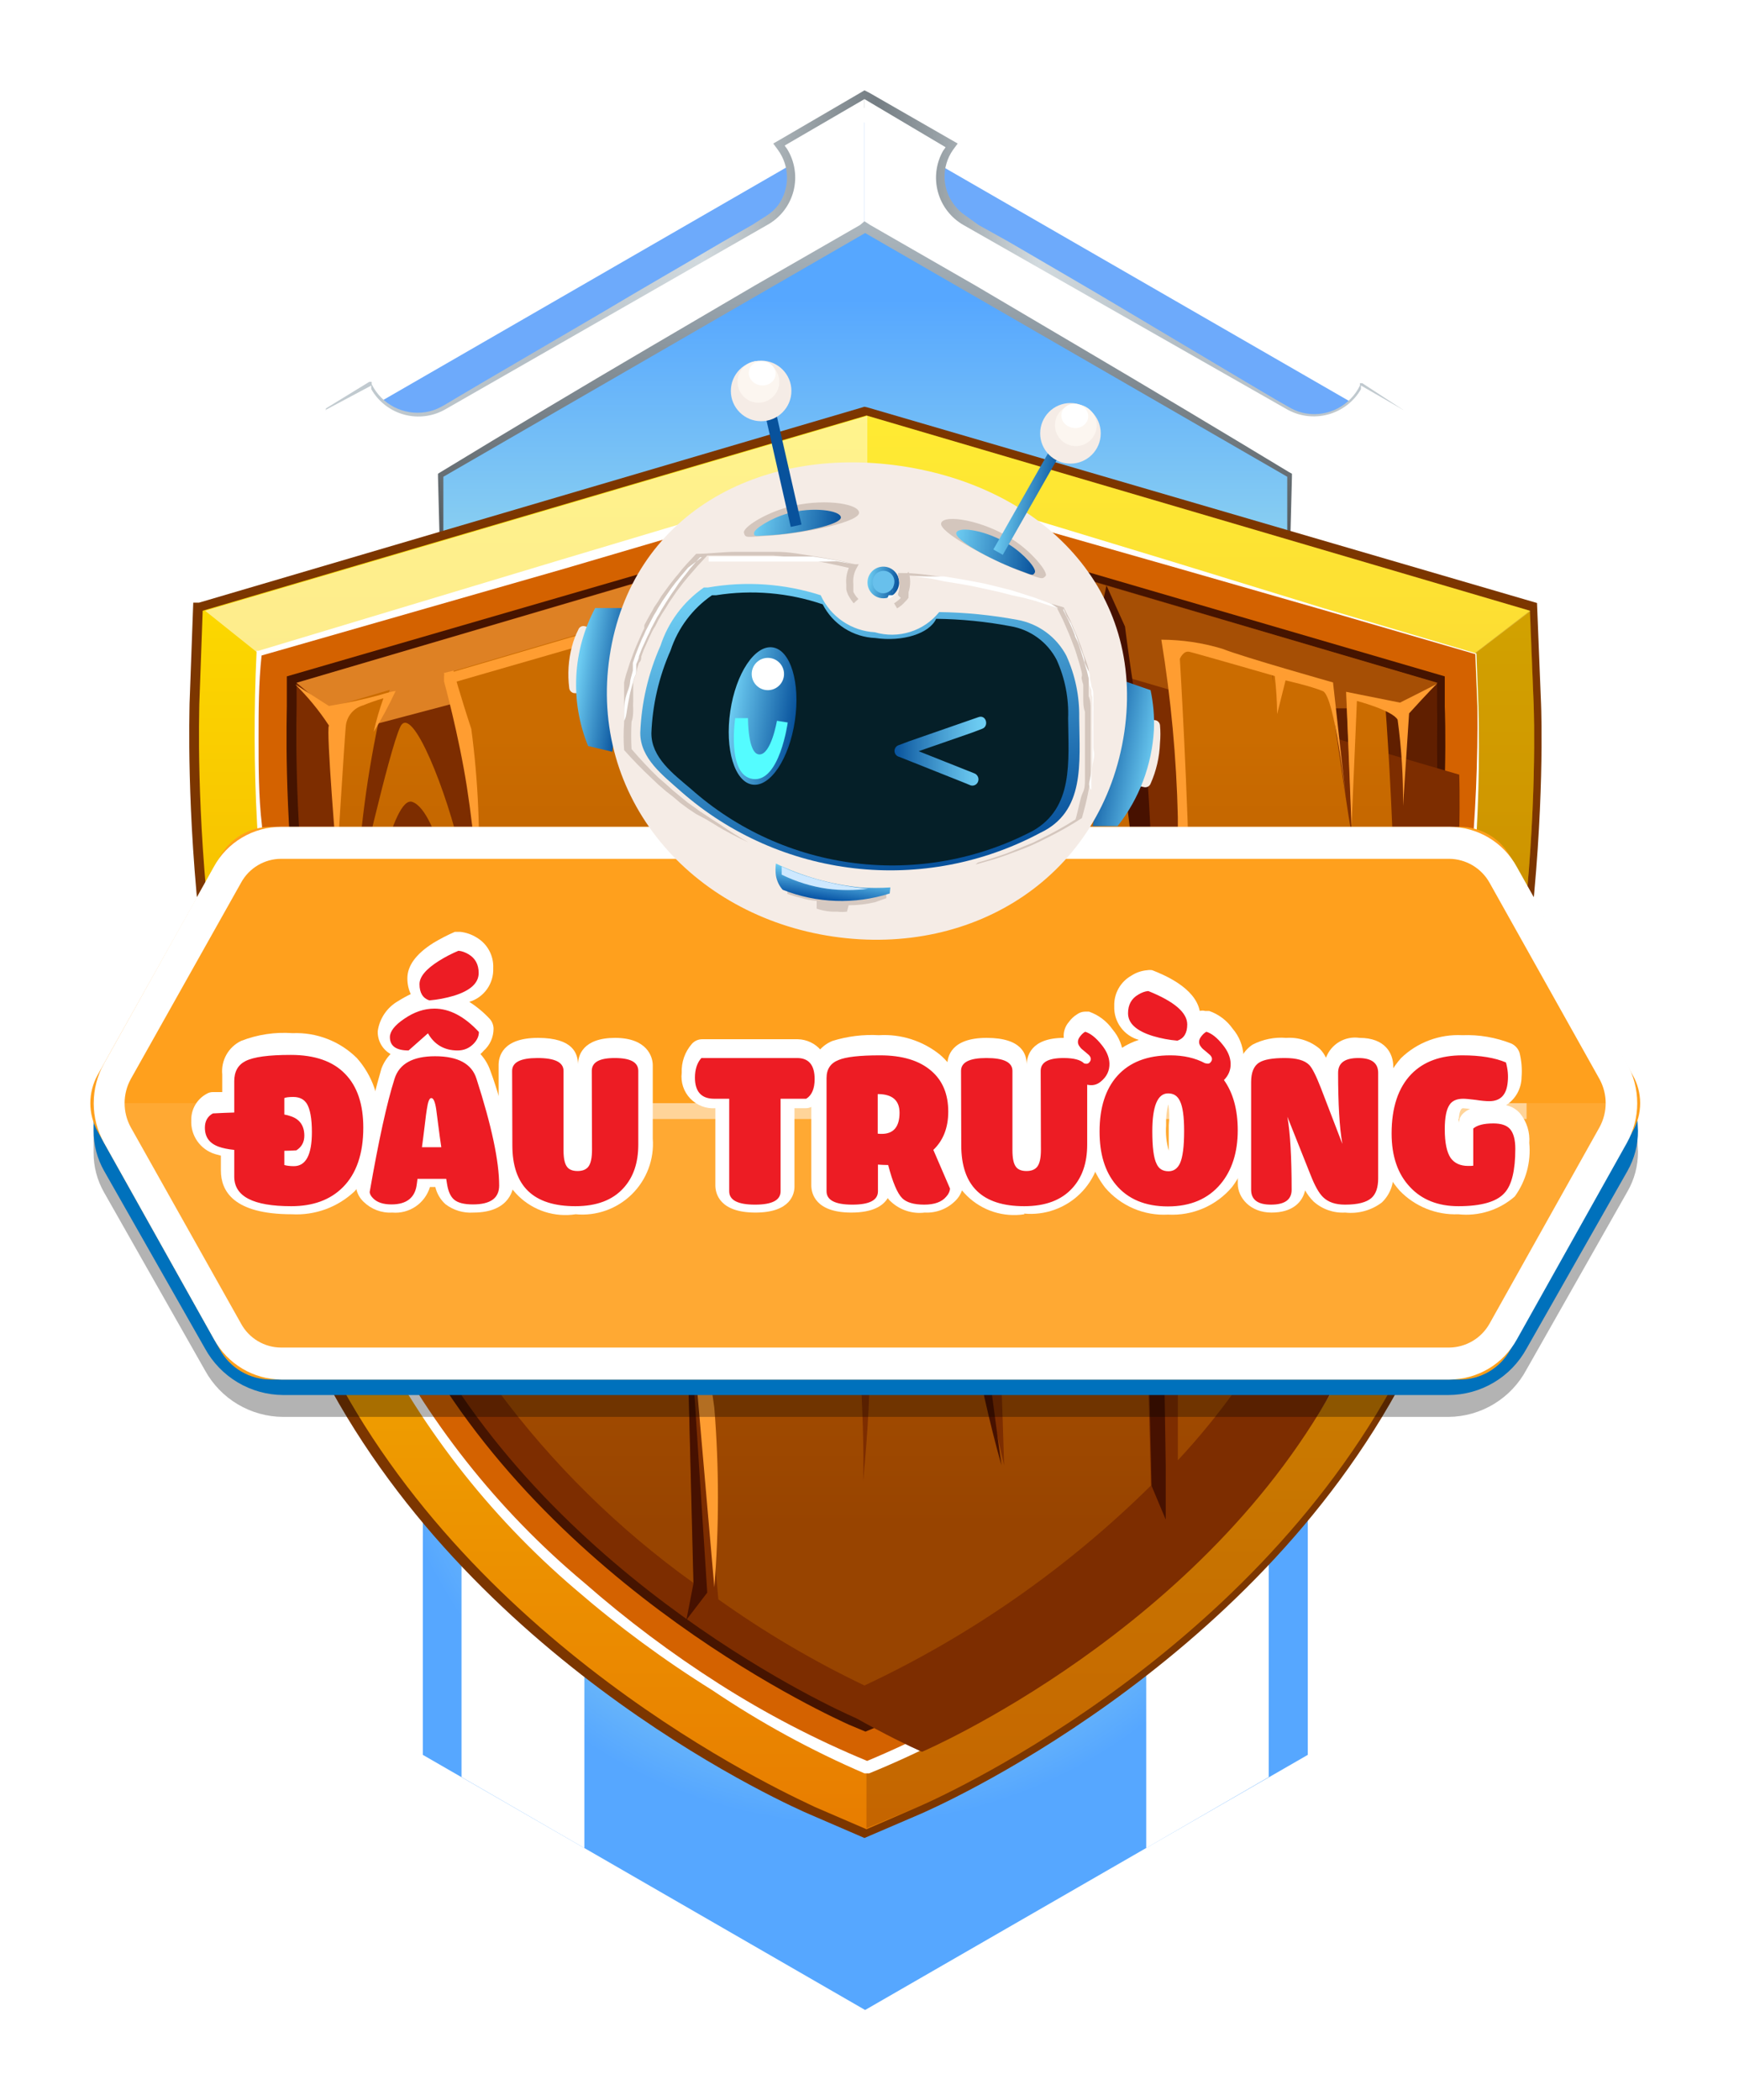 <svg width="77" height="93" viewBox="0 0 77 93" fill="none" xmlns="http://www.w3.org/2000/svg">
<g filter="url(#filter0_d_344_2097)">
<path d="M18.722 55.594V73.703L38.306 85L57.906 73.703V55.594H18.722Z" fill="url(#paint0_radial_344_2097)"/>
<path d="M20.436 74.686L25.876 77.831V55.594H20.436V74.686Z" fill="white"/>
<path d="M50.752 77.831L56.177 74.686V55.594H50.752V77.831Z" fill="white"/>
<path d="M15.16 14.755V41.494L38.306 54.863L61.468 41.494V14.755L38.306 1.401L15.16 14.755Z" fill="#6DAAFB"/>
<path d="M14.43 14.144V17.274V14.189L16.188 13.22C16.432 13.71 16.828 14.108 17.318 14.352C17.807 14.597 18.363 14.676 18.901 14.576C19.171 14.543 19.433 14.462 19.676 14.338C19.929 14.219 20.123 14.1 20.361 13.966L21.688 13.22L26.994 10.239C28.768 9.241 30.526 8.227 32.285 7.258L33.612 6.498C33.835 6.364 34.044 6.275 34.282 6.111C34.523 5.949 34.739 5.753 34.923 5.53C35.256 5.114 35.46 4.611 35.51 4.081C35.561 3.552 35.455 3.019 35.206 2.549L38.277 0.775L41.407 2.564C41.154 3.033 41.046 3.566 41.097 4.097C41.147 4.627 41.353 5.131 41.69 5.544C41.865 5.771 42.076 5.968 42.316 6.126C42.569 6.29 42.763 6.379 42.986 6.513L44.313 7.273C46.072 8.287 47.83 9.3 49.604 10.254L54.925 13.235L56.251 13.98C56.468 14.117 56.692 14.241 56.922 14.353C57.166 14.475 57.427 14.555 57.697 14.591C58.216 14.655 58.741 14.557 59.202 14.312C59.663 14.066 60.038 13.685 60.276 13.22L62.124 14.189V17.274V14.144L60.32 12.967H60.216V13.071C60.004 13.506 59.658 13.862 59.228 14.085C58.799 14.307 58.309 14.386 57.831 14.308C57.602 14.27 57.38 14.194 57.175 14.085L56.52 13.712L55.208 12.937L49.902 9.777C48.158 8.734 46.4 7.721 44.641 6.692L43.329 5.962L42.748 5.544C42.565 5.423 42.404 5.272 42.271 5.097C41.995 4.75 41.839 4.323 41.825 3.88C41.812 3.437 41.942 3.001 42.197 2.638L42.405 2.355L42.092 2.176L38.485 0.104L38.277 0L38.128 0.089L34.551 2.176L34.238 2.355L34.446 2.638C34.707 2.995 34.847 3.426 34.847 3.868C34.847 4.31 34.707 4.74 34.446 5.097C34.308 5.273 34.142 5.424 33.954 5.544L33.299 5.962L31.972 6.722C30.228 7.75 28.455 8.764 26.711 9.807L21.465 12.877L20.153 13.652C19.944 13.772 19.721 13.921 19.512 14.025C19.303 14.137 19.076 14.213 18.841 14.249C18.364 14.324 17.875 14.244 17.446 14.022C17.017 13.799 16.67 13.445 16.457 13.012V12.907H16.352L14.43 14.085V14.144Z" fill="url(#paint1_linear_344_2097)"/>
<path d="M62.124 41.643V14.144L60.261 13.071C60.258 13.126 60.258 13.181 60.261 13.235C59.94 13.788 59.413 14.191 58.795 14.355C58.178 14.52 57.52 14.434 56.967 14.115L42.658 5.962C42.103 5.643 41.697 5.118 41.53 4.5C41.362 3.882 41.446 3.223 41.764 2.668C41.803 2.621 41.837 2.571 41.869 2.519L38.277 0.388V55.4L62.124 41.643Z" fill="white"/>
<path d="M34.849 2.593C35.021 2.87 35.135 3.179 35.183 3.501C35.232 3.823 35.215 4.151 35.133 4.467C35.05 4.782 34.905 5.077 34.705 5.334C34.505 5.591 34.255 5.805 33.969 5.962L19.735 14.115C19.462 14.275 19.159 14.379 18.845 14.421C18.531 14.464 18.212 14.443 17.905 14.361C17.599 14.28 17.312 14.138 17.061 13.945C16.81 13.752 16.599 13.51 16.442 13.235C16.433 13.181 16.433 13.126 16.442 13.071L14.43 14.144V41.643L38.277 55.4V0.388L34.744 2.444C34.776 2.496 34.81 2.546 34.849 2.593Z" fill="white"/>
<path d="M19.393 17.11L19.497 21.075C19.497 22.387 19.497 23.713 19.631 25.04C19.631 23.713 19.721 22.387 19.75 21.075L19.855 17.244C22.975 15.545 26.08 13.816 29.17 12.058L33.805 9.405L38.277 6.841L42.748 9.405L47.443 12.058C50.528 13.816 53.628 15.53 56.743 17.244L56.848 21.075C56.848 22.387 56.922 23.713 56.982 25.04C56.982 23.713 57.071 22.387 57.101 21.075L57.205 17.11V16.976L57.071 16.902C54.001 15.044 50.916 13.2 47.816 11.372L43.195 8.645L38.53 5.962L38.277 5.798L38.083 5.962L33.418 8.645L28.768 11.372C25.668 13.191 22.582 15.034 19.512 16.902L19.393 16.976V17.11Z" fill="url(#paint2_linear_344_2097)"/>
<path d="M19.631 17.11V38.677L38.306 49.468L56.997 38.677V17.11L38.306 6.319L19.631 17.11Z" fill="url(#paint3_linear_344_2097)"/>
<path d="M68.235 27.171L68.056 22.7L38.411 14.04L38.277 14.01L8.811 22.685H8.557L8.393 27.156C8.393 27.857 7.797 44.43 14.355 56.965C21.181 69.932 35.221 76.072 35.862 76.341L38.277 77.384L40.706 76.341C41.302 76.087 55.372 69.947 62.198 56.965C68.831 44.415 68.264 27.871 68.235 27.171Z" fill="#7C3600"/>
<path d="M67.907 27.186L67.743 23.042L38.366 14.398L8.975 23.042L8.825 27.186C8.825 27.871 8.229 44.356 14.787 56.771C21.539 69.619 35.504 75.715 36.086 76.013L38.366 76.996L40.632 76.013C41.228 75.759 55.178 69.663 61.96 56.816C68.503 44.356 67.936 27.871 67.907 27.186Z" fill="url(#paint4_linear_344_2097)"/>
<g style="mix-blend-mode:overlay" opacity="0.55">
<path d="M38.396 22.327V14.413L9.079 23.042L15.696 28.334L38.396 22.327Z" fill="white"/>
</g>
<path opacity="0.33" d="M67.907 27.186L67.758 23.042L38.366 14.398L67.743 23.042L62.124 27.365H38.366V76.952L40.632 76.013C41.228 75.759 55.178 69.663 61.96 56.816C68.503 44.356 67.936 27.871 67.907 27.186Z" fill="#7C3600"/>
<g style="mix-blend-mode:overlay" opacity="0.2">
<path d="M67.758 23.072L67.743 23.042L38.366 14.398V27.365H62.139L67.758 23.072Z" fill="white"/>
</g>
<path d="M65.403 27.275L65.313 24.935L38.366 17.006L11.449 24.935L11.329 27.275C11.329 27.946 10.763 43.774 16.993 55.594C23.372 67.681 36.518 73.419 37.084 73.658L38.366 74.209L39.648 73.673C40.199 73.419 53.375 67.711 59.739 55.608C65.969 43.774 65.433 27.946 65.403 27.275Z" fill="#D46200"/>
<path d="M65.462 27.275L65.373 24.935L58.636 22.938L51.899 20.866L45.177 18.824L38.456 16.812H38.277C36.026 17.468 33.805 18.109 31.54 18.78L24.863 20.777L11.449 24.816H11.359V24.905C11.12 29.942 11.39 34.991 12.164 39.974C12.512 42.461 13.01 44.924 13.655 47.351C14.321 49.786 15.194 52.16 16.263 54.446C18.476 59.015 21.612 63.075 25.474 66.37C27.377 68.015 29.405 69.51 31.54 70.841C33.666 72.276 35.921 73.508 38.277 74.522H38.381H38.485C40.736 73.604 42.901 72.487 44.954 71.184C47.046 69.905 49.039 68.47 50.916 66.891C52.776 65.319 54.496 63.589 56.058 61.719C57.614 59.843 58.963 57.804 60.082 55.638C61.187 53.476 62.09 51.216 62.779 48.887C63.466 46.538 64.004 44.149 64.389 41.733C64.792 39.348 65.075 36.948 65.269 34.534C65.46 32.119 65.524 29.696 65.462 27.275ZM65.105 34.519C64.93 36.938 64.627 39.346 64.195 41.733C63.352 46.487 61.815 51.092 59.635 55.4C58.506 57.523 57.157 59.521 55.611 61.362C54.061 63.199 52.361 64.904 50.528 66.459C48.686 68.01 46.734 69.425 44.686 70.692C42.687 71.963 40.583 73.06 38.396 73.971C36.114 73.027 33.92 71.885 31.838 70.558C29.74 69.221 27.747 67.726 25.876 66.086C22.02 62.861 18.874 58.872 16.635 54.371C14.511 49.815 13.074 44.967 12.373 39.989C11.983 37.52 11.724 35.032 11.598 32.536C11.449 31.299 11.449 29.958 11.449 28.706C11.449 27.454 11.449 26.262 11.583 25.025L24.997 21.179L31.734 19.197C33.969 18.556 36.205 17.885 38.411 17.23L45.103 19.152L51.855 21.075L58.606 23.012L65.328 24.965L65.418 27.275C65.44 29.694 65.336 32.111 65.105 34.519Z" fill="white"/>
<path d="M63.972 27.29V25.949L38.47 18.497H38.366L12.701 25.949V27.29C12.701 27.946 12.134 43.402 18.2 54.923C24.266 66.444 37.069 72.123 37.576 72.361L38.321 72.674L39.067 72.361C39.603 72.123 52.331 66.563 58.442 54.923C64.553 43.282 64.002 27.946 63.972 27.29Z" fill="#461400"/>
<path d="M63.614 27.305V26.232L38.381 18.779L13.133 26.232V27.305C13.133 27.961 12.596 43.327 18.603 54.744C24.609 66.161 37.233 71.78 37.77 72.018L38.366 72.272L38.962 72.018C39.484 71.78 52.108 66.28 58.174 54.744C64.24 43.208 63.614 27.961 63.614 27.305Z" fill="#7D2D00"/>
<path d="M63.614 26.232L38.381 18.779V72.272L38.977 72.018C39.499 71.78 52.123 66.28 58.189 54.744C64.255 43.208 63.614 27.961 63.614 27.305V26.232Z" fill="#601F00"/>
<path opacity="0.51" d="M38.396 18.809V27.365H62.168L63.644 26.247V26.232L38.396 18.809Z" fill="#E97E0B"/>
<path opacity="0.75" d="M38.306 18.824L13.133 26.232L15.607 28.333L38.306 22.327V18.824Z" fill="#FF9D31"/>
<path d="M64.613 30.301L40.766 23.311L17.053 30.301C17.053 30.301 16.442 45.786 22.344 56.98C28.246 68.173 40.825 73.568 40.825 73.568C40.825 73.568 53.419 68.173 59.307 56.98C65.194 45.786 64.613 30.301 64.613 30.301Z" fill="#7D2D00"/>
<path d="M17.723 28.184C17.217 29.258 15.786 35.637 15.786 35.637C15.909 32.903 16.268 30.185 16.859 27.514C17.008 27.186 17.127 26.858 17.261 26.545L15.145 27.171C14.996 29.585 14.877 32.79 14.951 36.337C15.491 42.481 17.142 48.475 19.825 54.029C20.431 55.189 21.118 56.305 21.882 57.367C21.509 48.663 20.883 35.443 20.391 33.744C19.825 31.18 18.245 27.096 17.723 28.184ZM20.302 39.512C20.212 42.582 19.512 37.023 18.811 35.502C18.111 33.982 16.606 36.218 16.009 38.379C15.875 39.124 15.801 39.601 15.801 39.512C15.834 39.128 15.904 38.749 16.009 38.379C16.427 36.099 17.395 31.195 18.26 31.508C19.393 31.91 20.391 36.441 20.302 39.512Z" fill="url(#paint5_linear_344_2097)"/>
<path d="M48.471 23.355L38.306 20.374L36.265 20.971C36.265 21.254 36.265 21.433 36.265 21.477C36.115 22.103 37.054 23.147 37.054 23.147C37.054 23.147 37.203 37.529 38.217 48.663C38.649 52.959 38.649 57.289 38.217 61.585C38.396 56.398 36.727 39.616 36.622 39.05C36.518 38.483 35.176 23.743 35.176 22.357C35.176 22.193 35.176 21.79 35.176 21.269L32.583 22.029C32.866 25.01 33.373 30.971 33.299 31.836C33.179 33.073 32.971 40.331 32.971 40.331C32.971 40.331 32.613 30.569 32.374 28.706C32.099 26.596 31.716 24.502 31.227 22.431L19.646 25.844C19.899 26.545 20.183 27.469 20.526 28.646C21.181 30.986 21.718 47.575 22.016 57.531C24.452 60.825 27.389 63.716 30.72 66.101C30.482 57.606 30.318 50.422 30.318 50.422C30.318 50.422 30.974 57.874 31.808 66.817C33.849 68.274 36.014 69.55 38.277 70.632C42.978 68.425 47.268 65.431 50.96 61.779C50.617 48.812 50.349 35.428 50.349 34.548C49.912 30.788 49.285 27.052 48.471 23.355ZM43.866 46.651C44.104 49.304 44.462 60.885 44.462 60.885C43.465 56.633 42.827 52.306 42.554 47.948C42.077 40.585 44.045 36.635 45.088 36.471C46.131 36.307 46.578 37.768 46.578 37.768C46.578 37.768 45.744 36.874 44.447 38.081C43.15 39.288 43.568 43.983 43.806 46.651H43.866ZM45.878 51.912C44.924 49.319 45.401 35.636 47.547 43.104C48.322 45.98 46.772 54.506 45.818 51.912H45.878Z" fill="url(#paint6_linear_344_2097)"/>
<path d="M61.334 27.141L59.605 26.634C59.739 29.615 59.888 33.013 59.828 32.805C59.769 32.596 59.247 29.078 58.875 26.425L56.356 25.68C56.356 26.5 56.475 27.32 56.52 27.767C56.52 27.379 56.386 26.485 56.311 25.665L51.84 24.339C51.974 25.576 52.153 27.32 52.153 28.184C52.153 29.958 52.272 49.125 52.153 52.926C52.153 53.954 52.153 56.905 52.153 60.661C54.008 58.669 55.596 56.445 56.877 54.043C57.339 53.164 57.772 52.255 58.159 51.331C58.219 50.512 58.219 49.69 58.159 48.872C57.861 46.01 58.264 47.381 58.621 50.153C59.31 48.338 59.882 46.482 60.335 44.594C60.335 42.269 60.454 40.257 60.693 40.6C60.841 41.082 60.907 41.586 60.887 42.09C60.991 41.583 61.08 41.092 61.17 40.6C61.15 40.292 61.064 39.992 60.916 39.72C60.544 39.303 59.799 44.862 59.813 44.758C60.127 41.404 60.902 38.14 61.304 38.886C61.34 38.945 61.365 39.011 61.379 39.079C61.528 38.066 61.662 37.082 61.751 36.099C61.691 32.79 61.513 29.585 61.334 27.141ZM57.235 34.027C57.235 34.519 57.339 34.832 57.339 34.876C57.339 34.921 57.295 34.578 57.235 34.027Z" fill="url(#paint7_linear_344_2097)"/>
<path d="M14.921 34.146C14.921 34.146 15.249 28.825 15.309 28.184C15.323 27.965 15.405 27.754 15.544 27.583C15.683 27.412 15.872 27.289 16.084 27.23C16.376 27.11 16.674 27.005 16.978 26.918C16.802 27.404 16.658 27.902 16.546 28.408C16.897 27.835 17.215 27.243 17.5 26.634C17.5 26.634 17.709 26.5 16.785 26.783C16.053 26.979 15.312 27.139 14.564 27.26L13.073 26.306C13.634 26.857 14.134 27.467 14.564 28.125C14.43 28.319 14.921 34.146 14.921 34.146Z" fill="#FF9D31"/>
<path d="M19.661 26.172C19.661 26.172 20.317 28.557 20.674 30.852C21.032 33.147 21.166 35.324 21.166 35.324C21.278 32.969 21.179 30.61 20.868 28.274C20.376 26.783 20.078 25.695 20.078 25.695L19.661 25.799V26.172Z" fill="#FF9D31"/>
<path d="M20.034 26.232L30.929 23.087C31.277 23.326 31.522 23.688 31.614 24.101C31.748 24.756 31.361 22.431 31.361 22.431L19.944 25.785L20.034 26.232Z" fill="#FF9D31"/>
<path d="M33.269 30.331L32.598 22.044L35.281 21.284L35.191 22.878L34.893 21.761L33.12 22.431C33.12 22.431 33.746 29.734 33.552 32.328C33.358 34.921 33.09 36.978 33.09 36.978C33.09 36.978 33.12 31.046 33.269 30.331Z" fill="#FF9D31"/>
<path d="M36.056 21.164C36.122 21.638 36.242 22.104 36.414 22.55C36.655 23.033 36.864 23.531 37.04 24.041L37.502 38.617C37.502 38.617 38.202 24.279 38.023 23.564C37.844 22.849 37.263 22.759 37.054 22.297C36.921 21.873 36.87 21.428 36.906 20.985L38.396 20.613L48.114 23.594L48.993 25.874L48.71 23.4L38.634 20.255L38.351 18.765L38.098 20.166L36.101 20.896L36.056 21.164Z" fill="#FF9D31"/>
<path d="M52.153 50.317C52.153 50.317 52.153 35.815 52.153 32.179C52.091 29.547 51.847 26.922 51.422 24.324C52.336 24.327 53.245 24.462 54.12 24.726C55.059 25.099 59.024 26.217 59.024 26.217L59.59 31.299C59.59 31.299 59.098 26.828 58.577 26.604C58.055 26.381 56.922 26.127 56.922 26.127L56.55 27.618C56.544 27.055 56.51 26.493 56.445 25.934C56.445 25.934 52.928 24.92 52.659 24.86C52.391 24.801 52.242 25.174 52.242 25.174C52.242 25.174 52.615 31.374 52.674 35.756C52.734 40.138 52.153 50.317 52.153 50.317Z" fill="#FF9D31"/>
<path d="M47.055 42.179C47.47 44.142 47.51 46.164 47.175 48.141C46.623 51.212 46.221 52.613 46.221 52.613C46.221 52.613 48.859 48.663 48.784 45.623C48.762 44.727 48.54 43.848 48.135 43.048C47.73 42.249 47.153 41.55 46.444 41.002L47.055 42.179Z" fill="#FF9D31"/>
<path d="M61.99 27.111L59.605 26.634C59.605 26.634 59.843 32.477 59.843 32.596L60.082 27.037C60.082 27.037 61.662 27.454 61.885 27.871C62.057 29.136 62.137 30.411 62.124 31.687L62.392 27.588C62.392 27.588 63.42 26.455 63.629 26.276C63.361 26.425 61.99 27.111 61.99 27.111Z" fill="#FF9D31"/>
<path d="M30.139 49.185L31.629 66.28C31.843 63.636 31.843 60.98 31.629 58.336C31.301 55.892 30.139 49.185 30.139 49.185Z" fill="#FF9D31"/>
<path d="M46.519 41.971C45.891 44.238 45.57 46.579 45.565 48.931C45.55 50.16 45.773 51.379 46.221 52.523C46.221 52.523 44.06 50.064 44.73 45.071C45.401 40.078 46.698 40.242 46.519 41.971Z" fill="#471100"/>
<path d="M33.94 20.106L35.147 21.567L37.457 48.439L36.056 20.956L33.94 20.106Z" fill="#471100"/>
<path d="M30.392 67.726L30.705 66.116L30.333 51.316L31.316 66.519L30.392 67.726Z" fill="#471100"/>
<path d="M42.748 42.507C42.592 45.112 42.666 47.726 42.971 50.317C43.478 54.55 44.343 60.885 44.343 60.885C43.277 57.062 42.598 53.143 42.316 49.185C42.119 46.044 42.375 42.892 43.076 39.825L42.748 42.507Z" fill="#471100"/>
<path d="M50.677 29.302C50.155 26.515 49.813 23.743 49.813 23.743L48.993 21.924L48.665 23.415C48.665 23.415 50.334 33.088 50.424 37.336C50.513 41.583 50.99 61.794 50.99 61.794L51.616 63.284V60.885C51.616 60.885 51.214 32.089 50.677 29.302Z" fill="#471100"/>
<path opacity="0.3" d="M72.467 45.816H72.244C72.183 45.63 72.103 45.45 72.005 45.28L67.132 36.575C66.837 36.043 66.405 35.599 65.881 35.29C65.356 34.981 64.759 34.818 64.151 34.817H12.447C11.839 34.818 11.241 34.981 10.717 35.29C10.193 35.599 9.761 36.043 9.466 36.575L4.607 45.28C4.516 45.453 4.436 45.632 4.369 45.816H4.145V47.038C4.141 47.655 4.301 48.262 4.607 48.797L9.079 56.682C9.419 57.302 9.919 57.819 10.527 58.181C11.135 58.543 11.829 58.735 12.537 58.738H64.136C64.848 58.733 65.546 58.534 66.154 58.164C66.763 57.794 67.26 57.266 67.594 56.637L72.065 48.752C72.372 48.217 72.531 47.611 72.527 46.994L72.467 45.816Z" fill="black"/>
<path d="M72.467 44.847H72.244C72.183 44.661 72.103 44.481 72.005 44.311L67.132 35.607C66.837 35.074 66.405 34.631 65.881 34.321C65.356 34.012 64.759 33.849 64.151 33.848H12.447C11.839 33.849 11.242 34.012 10.717 34.321C10.193 34.631 9.761 35.074 9.466 35.607L4.608 44.311C4.516 44.484 4.436 44.663 4.369 44.847H4.145V46.069C4.143 46.691 4.302 47.302 4.608 47.843L9.079 55.713C9.419 56.333 9.919 56.851 10.527 57.212C11.136 57.574 11.829 57.766 12.537 57.77H64.136C64.844 57.768 65.538 57.576 66.146 57.214C66.755 56.853 67.254 56.334 67.594 55.713L72.065 47.843C72.37 47.302 72.53 46.691 72.527 46.069L72.467 44.847Z" fill="#0071BC"/>
<path d="M64.643 32.611H11.985C11.526 32.611 11.075 32.735 10.68 32.968C10.284 33.201 9.958 33.536 9.735 33.937L4.324 43.595C4.112 43.978 4 44.409 4 44.847C4 45.285 4.112 45.716 4.324 46.099L9.735 55.757C9.958 56.159 10.284 56.494 10.68 56.727C11.075 56.96 11.526 57.083 11.985 57.084H64.643C65.1 57.084 65.549 56.961 65.942 56.727C66.336 56.494 66.659 56.159 66.878 55.757L72.289 46.099C72.508 45.719 72.624 45.287 72.624 44.847C72.624 44.408 72.508 43.976 72.289 43.595L66.878 33.937C66.659 33.536 66.336 33.201 65.942 32.968C65.549 32.734 65.1 32.611 64.643 32.611Z" fill="#FFA01D"/>
<path opacity="0.1" d="M9.481 55.31C9.775 55.844 10.207 56.29 10.731 56.602C11.255 56.914 11.852 57.08 12.462 57.084H64.18C64.79 57.08 65.388 56.914 65.912 56.602C66.436 56.29 66.867 55.844 67.161 55.31L72.035 46.606C72.342 46.071 72.501 45.464 72.497 44.847H4.145C4.141 45.464 4.301 46.071 4.607 46.606L9.481 55.31Z" fill="url(#paint8_linear_344_2097)"/>
<path d="M64.166 34.027C64.531 34.03 64.888 34.13 65.202 34.315C65.516 34.501 65.776 34.767 65.954 35.085L70.828 43.789C71.004 44.114 71.096 44.478 71.096 44.847C71.096 45.217 71.004 45.581 70.828 45.906L65.954 54.61C65.776 54.928 65.516 55.194 65.202 55.379C64.888 55.565 64.531 55.665 64.166 55.668H12.447C12.084 55.667 11.728 55.568 11.416 55.382C11.104 55.196 10.847 54.929 10.674 54.61L5.785 45.906C5.609 45.581 5.517 45.217 5.517 44.847C5.517 44.478 5.609 44.114 5.785 43.789L10.674 35.085C10.847 34.766 11.104 34.499 11.416 34.313C11.728 34.127 12.084 34.028 12.447 34.027H64.166ZM64.166 32.611H12.447C11.837 32.611 11.238 32.777 10.713 33.089C10.189 33.401 9.758 33.848 9.466 34.385L4.608 43.089C4.307 43.626 4.15 44.232 4.15 44.847C4.15 45.463 4.307 46.069 4.608 46.606L9.481 55.31C9.776 55.844 10.207 56.29 10.731 56.602C11.255 56.914 11.852 57.08 12.462 57.084H64.181C64.79 57.08 65.388 56.914 65.912 56.602C66.436 56.29 66.867 55.844 67.162 55.31L72.035 46.606C72.335 46.069 72.493 45.463 72.493 44.847C72.493 44.232 72.335 43.626 72.035 43.089L67.162 34.385C66.87 33.848 66.439 33.401 65.914 33.089C65.39 32.777 64.791 32.611 64.181 32.611H64.166Z" fill="white"/>
<path opacity="0.5" d="M67.594 44.847H9.034V45.548H67.594V44.847Z" fill="url(#paint9_linear_344_2097)"/>
<path d="M12.926 49.766C10.318 49.766 9.781 48.723 9.781 47.828V47.172L9.513 47.098C9.199 47 8.926 46.8 8.737 46.53C8.548 46.261 8.454 45.936 8.469 45.608C8.463 45.367 8.524 45.13 8.645 44.922C8.766 44.714 8.943 44.543 9.155 44.43C9.236 44.381 9.329 44.356 9.423 44.356H9.841V43.581C9.81 43.276 9.874 42.971 10.023 42.704C10.172 42.437 10.4 42.223 10.675 42.09C11.4 41.807 12.179 41.69 12.956 41.747C13.48 41.725 14.004 41.812 14.494 42.002C14.984 42.191 15.429 42.48 15.802 42.85C16.489 43.623 16.842 44.635 16.786 45.667C16.818 46.228 16.739 46.789 16.552 47.319C16.365 47.849 16.075 48.336 15.698 48.752C15.329 49.1 14.893 49.37 14.416 49.544C13.94 49.718 13.432 49.794 12.926 49.766Z" fill="white"/>
<path d="M20.959 49.691C20.515 49.721 20.076 49.589 19.722 49.319C19.5 49.116 19.344 48.851 19.275 48.559H19.037C18.931 48.911 18.708 49.216 18.404 49.422C18.1 49.629 17.733 49.724 17.367 49.691C17.134 49.705 16.901 49.669 16.683 49.587C16.465 49.505 16.267 49.378 16.1 49.215C15.93 49.056 15.815 48.847 15.773 48.618C15.766 48.549 15.766 48.479 15.773 48.41C16.034 46.688 16.408 44.985 16.89 43.312C16.98 43.074 17.116 42.855 17.293 42.671C17.115 42.571 16.968 42.423 16.868 42.244C16.768 42.065 16.719 41.862 16.726 41.658C16.764 41.383 16.865 41.121 17.02 40.891C17.175 40.661 17.38 40.47 17.621 40.331C17.803 40.216 17.992 40.111 18.187 40.018C18.087 39.798 18.036 39.559 18.038 39.318C18.038 38.767 18.411 38.245 19.186 37.753C19.493 37.569 19.811 37.404 20.14 37.261H20.378C20.637 37.289 20.887 37.376 21.108 37.514C21.342 37.653 21.534 37.852 21.662 38.091C21.791 38.33 21.852 38.6 21.839 38.871C21.853 39.202 21.756 39.527 21.565 39.797C21.373 40.067 21.097 40.266 20.78 40.361C21.115 40.575 21.42 40.83 21.69 41.121C21.795 41.241 21.853 41.394 21.854 41.554C21.853 41.736 21.814 41.917 21.74 42.084C21.665 42.251 21.557 42.4 21.421 42.522C21.375 42.576 21.326 42.626 21.272 42.671C21.473 42.891 21.625 43.15 21.719 43.431C22.301 45.012 22.648 46.669 22.748 48.35C22.748 48.574 22.628 49.691 20.959 49.691Z" fill="white"/>
<path d="M25.49 49.766C25.034 49.837 24.567 49.8 24.127 49.66C23.687 49.519 23.285 49.278 22.954 48.956C22.623 48.633 22.372 48.239 22.219 47.802C22.067 47.366 22.018 46.901 22.077 46.442V43.163C22.077 42.791 22.241 41.956 23.821 41.956C25.401 41.956 25.58 42.672 25.595 43.119C25.595 42.731 25.818 41.956 27.234 41.956C28.65 41.956 28.903 42.791 28.903 43.163V46.413C28.938 46.867 28.873 47.323 28.712 47.75C28.552 48.176 28.301 48.563 27.976 48.882C27.651 49.202 27.26 49.446 26.831 49.599C26.401 49.752 25.944 49.809 25.49 49.766ZM25.595 46.785V43.64V46.785Z" fill="white"/>
<path d="M33.449 49.691C31.854 49.691 31.675 48.842 31.675 48.484V45.071C31.47 45.086 31.263 45.054 31.07 44.98C30.878 44.905 30.704 44.789 30.561 44.64C30.419 44.49 30.311 44.311 30.246 44.115C30.181 43.919 30.16 43.711 30.185 43.506C30.165 43.037 30.325 42.578 30.632 42.224C30.69 42.158 30.761 42.106 30.84 42.07C30.92 42.034 31.007 42.015 31.094 42.016H35.327C35.521 42.02 35.713 42.066 35.888 42.149C36.064 42.232 36.22 42.352 36.346 42.499C36.473 42.647 36.567 42.819 36.622 43.006C36.678 43.192 36.694 43.388 36.669 43.581C36.695 43.855 36.645 44.13 36.524 44.378C36.403 44.625 36.215 44.834 35.983 44.981C35.889 45.041 35.781 45.072 35.67 45.071H35.178V48.544C35.178 48.842 35.029 49.691 33.449 49.691Z" fill="white"/>
<path d="M40.946 49.691C40.678 49.725 40.406 49.699 40.148 49.617C39.891 49.535 39.655 49.397 39.456 49.214C39.398 49.167 39.348 49.112 39.307 49.05C39.113 49.378 38.666 49.691 37.697 49.691C36.102 49.691 35.923 48.842 35.923 48.484V43.476C35.923 43.178 36.012 42.886 36.18 42.639C36.347 42.392 36.585 42.2 36.862 42.09C37.527 41.884 38.224 41.798 38.919 41.837C39.888 41.779 40.843 42.082 41.602 42.686C41.934 42.961 42.199 43.308 42.377 43.701C42.555 44.093 42.642 44.521 42.63 44.952C42.645 45.603 42.447 46.242 42.064 46.77L42.66 48.111C42.674 48.205 42.674 48.301 42.66 48.395C42.64 48.673 42.525 48.937 42.332 49.14C42.154 49.326 41.939 49.472 41.699 49.567C41.46 49.662 41.203 49.705 40.946 49.691Z" fill="white"/>
<path d="M45.358 49.766C44.901 49.837 44.434 49.8 43.994 49.66C43.554 49.519 43.153 49.278 42.822 48.956C42.491 48.633 42.239 48.239 42.087 47.802C41.935 47.366 41.886 46.901 41.945 46.442V43.163C41.945 42.791 42.109 41.956 43.688 41.956C45.268 41.956 45.462 42.701 45.462 43.148C45.462 42.791 45.626 41.956 47.102 41.956C47.089 41.83 47.102 41.703 47.141 41.583C47.179 41.462 47.242 41.351 47.325 41.255C47.428 41.11 47.56 40.989 47.713 40.898C47.81 40.832 47.923 40.796 48.041 40.794H48.219C48.641 40.941 49.006 41.217 49.263 41.583C49.545 41.914 49.712 42.327 49.74 42.761C49.75 43.014 49.699 43.267 49.593 43.497C49.487 43.728 49.328 43.93 49.129 44.087C49.017 44.177 48.891 44.247 48.756 44.296V46.383C48.791 46.837 48.725 47.293 48.565 47.72C48.405 48.147 48.154 48.533 47.829 48.852C47.504 49.172 47.113 49.416 46.683 49.569C46.254 49.722 45.797 49.779 45.343 49.736L45.358 49.766ZM45.462 46.785V43.119V46.785Z" fill="white"/>
<path d="M51.722 49.781C51.197 49.81 50.672 49.718 50.189 49.511C49.705 49.304 49.276 48.989 48.935 48.589C48.326 47.802 48.02 46.824 48.07 45.831C48.011 44.786 48.352 43.757 49.024 42.955C49.402 42.532 49.886 42.218 50.425 42.045C50.103 41.955 49.82 41.759 49.623 41.489C49.425 41.218 49.325 40.89 49.337 40.555C49.327 40.281 49.392 40.009 49.526 39.77C49.66 39.531 49.858 39.333 50.097 39.199C50.307 39.062 50.548 38.98 50.798 38.96C50.872 38.947 50.947 38.947 51.021 38.96C51.513 39.154 52.914 39.72 53.123 40.764C53.201 40.741 53.283 40.741 53.361 40.764H53.54C53.962 40.911 54.327 41.187 54.584 41.554C54.866 41.884 55.033 42.297 55.06 42.731C55.076 43.004 55.019 43.277 54.897 43.521C55.228 44.208 55.392 44.964 55.373 45.727C55.457 46.739 55.165 47.747 54.554 48.559C54.209 48.968 53.773 49.291 53.282 49.503C52.79 49.715 52.256 49.81 51.722 49.781ZM51.722 44.922C51.652 45.22 51.622 45.526 51.633 45.831C51.604 46.208 51.645 46.587 51.752 46.949C51.752 46.845 51.752 46.532 51.752 45.816C51.783 45.519 51.778 45.218 51.737 44.922H51.722Z" fill="white"/>
<path d="M59.562 49.691C59.307 49.706 59.053 49.669 58.812 49.585C58.572 49.501 58.35 49.37 58.161 49.2C58.014 49.053 57.889 48.888 57.788 48.708C57.669 49.229 57.237 49.691 56.298 49.691C55.359 49.691 54.807 49.035 54.807 48.41V43.655C54.778 43.384 54.824 43.11 54.939 42.863C55.055 42.616 55.236 42.405 55.463 42.254C55.922 42.018 56.438 41.914 56.953 41.956C57.495 41.918 58.031 42.095 58.444 42.448C58.555 42.561 58.645 42.692 58.712 42.835C58.822 42.54 59.03 42.291 59.301 42.131C59.573 41.971 59.891 41.909 60.203 41.956C61.32 41.956 61.693 42.627 61.693 43.238V47.918C61.711 48.163 61.675 48.408 61.588 48.638C61.5 48.867 61.363 49.074 61.186 49.244C60.722 49.595 60.141 49.755 59.562 49.691Z" fill="white"/>
<path d="M64.57 49.766C64.088 49.785 63.608 49.702 63.161 49.522C62.714 49.342 62.31 49.07 61.976 48.722C61.291 47.955 60.937 46.948 60.992 45.92C60.956 45.365 61.029 44.808 61.209 44.282C61.388 43.755 61.669 43.268 62.036 42.85C62.394 42.505 62.82 42.236 63.287 42.062C63.754 41.888 64.251 41.811 64.748 41.837C65.492 41.808 66.233 41.935 66.924 42.209C67.008 42.249 67.083 42.305 67.144 42.374C67.206 42.443 67.253 42.524 67.282 42.612C67.371 42.967 67.402 43.335 67.372 43.7C67.369 43.947 67.305 44.189 67.185 44.405C67.065 44.621 66.894 44.803 66.686 44.937C66.93 44.988 67.151 45.119 67.312 45.309C67.606 45.675 67.75 46.139 67.714 46.606C67.796 47.448 67.569 48.29 67.073 48.976C66.734 49.274 66.335 49.498 65.904 49.634C65.473 49.77 65.019 49.815 64.57 49.766ZM64.778 45.071C64.689 45.071 64.585 45.22 64.585 45.801C64.585 45.906 64.585 46.01 64.585 46.099V45.772C64.585 45.598 64.655 45.432 64.778 45.309C64.87 45.223 64.976 45.153 65.091 45.101L64.778 45.071Z" fill="white"/>
<path d="M10.372 45.261C10.076 45.271 9.761 45.281 9.426 45.301C9.19 45.429 9.072 45.645 9.072 45.931C9.072 46.355 9.278 46.631 9.692 46.778C9.86 46.838 10.086 46.887 10.372 46.916V48.099C10.372 48.975 11.209 49.409 12.894 49.409C13.86 49.409 14.618 49.133 15.18 48.572C15.781 47.971 16.086 47.084 16.086 45.931C16.086 44.897 15.82 44.099 15.278 43.547C14.736 42.986 13.928 42.71 12.874 42.71C11.899 42.71 11.229 42.798 10.865 42.986C10.539 43.153 10.372 43.449 10.372 43.872V45.261ZM12.589 44.621C12.658 44.591 12.786 44.572 12.983 44.572C13.259 44.572 13.456 44.67 13.584 44.867C13.731 45.104 13.81 45.527 13.81 46.128C13.81 47.133 13.544 47.636 13.012 47.636C12.835 47.636 12.697 47.616 12.589 47.586V46.956C12.756 46.956 12.933 46.946 13.121 46.936C13.357 46.788 13.475 46.572 13.475 46.286C13.475 45.843 13.268 45.547 12.855 45.419C12.776 45.389 12.687 45.37 12.589 45.35V44.621ZM19.796 48.434C19.846 48.759 19.954 48.985 20.102 49.113C20.269 49.261 20.555 49.33 20.939 49.33C21.717 49.33 22.102 49.054 22.102 48.493C22.102 47.419 21.767 45.843 21.097 43.764C20.89 43.104 20.279 42.769 19.264 42.769C18.279 42.769 17.678 43.104 17.471 43.764C17.126 44.847 16.762 46.522 16.368 48.788C16.378 48.877 16.427 48.966 16.516 49.054C16.693 49.241 16.969 49.33 17.333 49.33C18.013 49.33 18.387 49.025 18.456 48.424L18.486 48.197H19.757L19.796 48.434ZM19.097 44.621C19.195 44.621 19.264 44.788 19.314 45.114L19.402 45.793C19.451 46.158 19.491 46.493 19.54 46.798H18.683C18.722 46.522 18.762 46.187 18.811 45.793C18.851 45.448 18.88 45.222 18.9 45.114C18.949 44.788 19.008 44.621 19.097 44.621ZM18.949 41.754C19.235 42.257 19.678 42.513 20.259 42.513C20.545 42.513 20.772 42.414 20.959 42.227C21.126 42.059 21.205 41.882 21.205 41.695C20.565 41.005 19.905 40.66 19.235 40.66C18.782 40.66 18.338 40.808 17.895 41.114C17.471 41.399 17.264 41.675 17.264 41.922C17.264 42.316 17.54 42.513 18.092 42.513L18.949 41.754ZM19.008 40.296C19.373 40.266 19.737 40.197 20.102 40.089C20.831 39.862 21.195 39.528 21.195 39.084C21.195 38.71 21.047 38.434 20.752 38.257C20.604 38.168 20.447 38.109 20.299 38.099C20.013 38.217 19.727 38.365 19.442 38.542C18.86 38.907 18.575 39.252 18.575 39.577C18.575 39.961 18.722 40.197 19.008 40.296ZM28.262 43.419C28.262 43.035 27.917 42.848 27.218 42.848C26.538 42.848 26.203 43.035 26.203 43.419L26.213 46.907C26.213 47.261 26.164 47.508 26.055 47.655C25.957 47.783 25.799 47.852 25.573 47.852C25.346 47.852 25.188 47.783 25.1 47.655C25.001 47.517 24.952 47.281 24.952 46.936V43.419C24.952 43.035 24.568 42.848 23.799 42.848C23.051 42.848 22.676 43.035 22.676 43.419L22.686 46.709C22.686 48.512 23.612 49.409 25.474 49.409C26.41 49.409 27.119 49.143 27.602 48.611C28.046 48.128 28.262 47.488 28.262 46.68V43.419ZM35.697 44.651C35.943 44.503 36.071 44.207 36.071 43.783C36.071 43.163 35.815 42.848 35.293 42.848H31.056C30.869 43.054 30.771 43.35 30.771 43.715C30.771 44.335 31.056 44.651 31.618 44.651H32.288V48.749C32.288 49.143 32.672 49.34 33.431 49.34C34.189 49.34 34.563 49.143 34.563 48.749V44.651H35.697ZM38.963 42.729C38.066 42.729 37.456 42.798 37.13 42.936C36.776 43.074 36.598 43.34 36.598 43.734V48.749C36.598 49.143 36.983 49.34 37.741 49.34C38.5 49.34 38.874 49.143 38.874 48.749V47.567C39.002 47.576 39.16 47.586 39.327 47.586C39.524 48.345 39.731 48.837 39.948 49.054C40.135 49.241 40.46 49.34 40.923 49.34C41.377 49.34 41.702 49.222 41.899 48.985C42.007 48.867 42.056 48.749 42.066 48.631L41.327 46.916C41.771 46.493 41.987 45.921 41.987 45.222C41.987 44.453 41.741 43.852 41.239 43.419C40.707 42.956 39.948 42.729 38.963 42.729ZM39.042 46.207C38.983 46.207 38.923 46.207 38.864 46.197V44.444C39.505 44.444 39.83 44.719 39.83 45.271C39.83 45.892 39.564 46.207 39.042 46.207ZM48.139 44.03C48.366 44.079 48.563 44.04 48.74 43.892C49.006 43.675 49.134 43.409 49.124 43.084C49.114 42.808 48.996 42.532 48.779 42.266C48.523 41.941 48.277 41.754 48.05 41.685C47.962 41.734 47.893 41.803 47.824 41.892C47.696 42.059 47.696 42.217 47.824 42.365C47.853 42.414 47.922 42.473 48.011 42.542L48.208 42.71C48.336 42.838 48.326 42.966 48.198 43.074C48.159 43.104 48.09 43.114 48.001 43.084C47.843 42.926 47.538 42.848 47.095 42.848C46.415 42.848 46.08 43.035 46.08 43.419L46.09 46.907C46.09 47.261 46.041 47.508 45.932 47.655C45.834 47.783 45.676 47.852 45.45 47.852C45.223 47.852 45.065 47.783 44.977 47.655C44.878 47.517 44.829 47.281 44.829 46.936V43.419C44.829 43.035 44.445 42.848 43.676 42.848C42.927 42.848 42.553 43.035 42.553 43.419L42.563 46.709C42.563 48.512 43.489 49.409 45.351 49.409C46.287 49.409 46.996 49.143 47.479 48.611C47.922 48.128 48.139 47.488 48.139 46.68V44.03ZM52.244 44.749C52.372 45.005 52.431 45.448 52.431 46.079C52.431 46.759 52.372 47.242 52.244 47.517C52.135 47.744 51.968 47.862 51.741 47.862C51.485 47.862 51.308 47.754 51.209 47.527C51.081 47.271 51.022 46.788 51.022 46.089C51.022 44.976 51.258 44.414 51.721 44.414C51.968 44.414 52.135 44.522 52.244 44.749ZM54.194 43.823C54.401 43.616 54.5 43.37 54.49 43.084C54.48 42.808 54.362 42.532 54.145 42.266C53.889 41.941 53.642 41.754 53.416 41.685C53.327 41.734 53.258 41.803 53.189 41.892C53.061 42.059 53.061 42.217 53.189 42.365C53.219 42.414 53.288 42.473 53.377 42.542L53.574 42.71C53.702 42.838 53.692 42.966 53.564 43.074C53.524 43.104 53.455 43.104 53.347 43.074C52.923 42.848 52.411 42.729 51.82 42.729C50.795 42.729 50.017 43.035 49.475 43.636C48.953 44.217 48.687 45.044 48.687 46.099C48.687 47.094 48.923 47.872 49.406 48.453C49.938 49.094 50.707 49.419 51.712 49.419C52.717 49.419 53.495 49.084 54.047 48.424C54.549 47.823 54.805 47.025 54.805 46.049C54.805 45.133 54.598 44.385 54.194 43.823ZM52.135 42.079C52.421 41.981 52.569 41.744 52.569 41.36C52.569 40.838 51.997 40.345 50.845 39.882C50.697 39.892 50.549 39.951 50.401 40.04C50.096 40.217 49.948 40.493 49.948 40.867C49.948 41.311 50.313 41.646 51.042 41.872C51.406 41.981 51.771 42.05 52.135 42.079ZM58.491 44.187C58.274 43.626 58.097 43.281 57.969 43.153C57.762 42.946 57.407 42.848 56.885 42.848C56.343 42.848 55.969 42.916 55.762 43.045C55.516 43.192 55.398 43.488 55.398 43.912V48.68C55.398 49.123 55.693 49.34 56.274 49.34C56.885 49.34 57.191 49.123 57.191 48.68C57.191 47.251 57.131 46.178 57.003 45.448L58.028 48.02C58.215 48.502 58.402 48.837 58.59 49.015C58.816 49.232 59.131 49.34 59.555 49.34C60.117 49.34 60.501 49.241 60.727 49.044C60.924 48.867 61.023 48.581 61.023 48.177V43.508C61.023 43.064 60.727 42.848 60.146 42.848C59.545 42.848 59.249 43.064 59.249 43.508C59.249 44.877 59.309 45.921 59.437 46.65L58.491 44.187ZM64.79 44.651C64.898 44.651 65.076 44.67 65.332 44.7C65.578 44.739 65.785 44.759 65.942 44.759C66.445 44.759 66.711 44.473 66.76 43.902C66.79 43.616 66.76 43.33 66.681 43.045C66.199 42.838 65.558 42.729 64.751 42.729C63.785 42.729 63.036 43.005 62.494 43.557C61.913 44.158 61.618 45.035 61.618 46.187C61.618 47.202 61.893 47.99 62.435 48.562C62.957 49.123 63.677 49.409 64.573 49.409C65.588 49.409 66.278 49.212 66.622 48.818C66.938 48.473 67.095 47.823 67.095 46.867C67.095 46.463 67.016 46.168 66.859 45.99C66.711 45.823 66.465 45.744 66.12 45.744C65.696 45.744 65.401 45.823 65.233 45.971V47.616C65.184 47.626 65.105 47.626 65.007 47.626C64.662 47.626 64.406 47.508 64.238 47.281C64.061 47.025 63.972 46.601 63.972 46C63.972 45.488 64.041 45.133 64.179 44.926C64.297 44.739 64.504 44.651 64.79 44.651Z" fill="#ED1C24"/>
<path fill-rule="evenodd" clip-rule="evenodd" d="M26.353 23.847L25.891 23.728C25.834 23.713 25.773 23.72 25.721 23.748C25.668 23.775 25.628 23.821 25.608 23.877C25.488 24.115 25.393 24.365 25.325 24.622C25.166 25.225 25.126 25.852 25.205 26.47C25.212 26.53 25.24 26.585 25.284 26.626C25.327 26.667 25.384 26.691 25.444 26.694H25.995C25.995 26.336 25.995 25.964 25.995 25.546C26.072 24.972 26.192 24.404 26.353 23.847Z" fill="#F5ECE6"/>
<path fill-rule="evenodd" clip-rule="evenodd" d="M50.662 27.886H51.124C51.184 27.889 51.241 27.913 51.284 27.954C51.328 27.995 51.356 28.05 51.363 28.11C51.386 28.372 51.386 28.637 51.363 28.9C51.34 29.522 51.199 30.134 50.945 30.703C50.922 30.76 50.879 30.806 50.824 30.834C50.77 30.861 50.707 30.867 50.647 30.852L50.2 30.748C50.316 30.386 50.41 30.018 50.483 29.645C50.586 29.064 50.646 28.476 50.662 27.886Z" fill="#F5ECE6"/>
<path fill-rule="evenodd" clip-rule="evenodd" d="M49.574 26.083L50.946 26.56C51.068 27.137 51.118 27.728 51.094 28.318C51.007 29.871 50.446 31.359 49.485 32.581H48.382L49.574 26.083Z" fill="url(#paint10_linear_344_2097)"/>
<path fill-rule="evenodd" clip-rule="evenodd" d="M27.844 22.923H26.353C25.856 23.856 25.571 24.888 25.517 25.944C25.463 27 25.641 28.055 26.04 29.034L27.113 29.287L27.844 22.923Z" fill="url(#paint11_linear_344_2097)"/>
<path d="M49.783 28.423C48.844 34.727 43.195 38.394 36.891 37.47C30.586 36.546 26.055 31.299 26.994 25.054C27.933 18.809 33.582 15.709 39.886 16.633C46.191 17.558 50.707 22.133 49.783 28.423Z" fill="#F5ECE6"/>
<path d="M39.111 22.491C39.498 22.491 39.812 22.177 39.812 21.79C39.812 21.404 39.498 21.09 39.111 21.09C38.724 21.09 38.411 21.404 38.411 21.79C38.411 22.177 38.724 22.491 39.111 22.491Z" fill="url(#paint12_linear_344_2097)"/>
<path fill-rule="evenodd" clip-rule="evenodd" d="M39.588 21.865C39.566 21.987 39.499 22.097 39.399 22.172C39.3 22.246 39.175 22.28 39.052 22.267C38.989 22.258 38.928 22.236 38.874 22.204C38.819 22.171 38.772 22.128 38.734 22.076C38.697 22.025 38.67 21.966 38.655 21.904C38.641 21.843 38.639 21.778 38.649 21.716C38.654 21.65 38.673 21.586 38.704 21.528C38.735 21.47 38.777 21.419 38.829 21.378C38.881 21.337 38.941 21.307 39.004 21.291C39.068 21.274 39.135 21.271 39.2 21.281C39.265 21.291 39.327 21.315 39.382 21.351C39.438 21.386 39.485 21.433 39.522 21.488C39.558 21.543 39.583 21.604 39.594 21.669C39.606 21.734 39.604 21.801 39.588 21.865Z" fill="#68C0EC"/>
<path d="M39.29 22.491H39.395C39.447 22.466 39.497 22.436 39.544 22.401V22.327V22.252V22.088V21.924C39.549 21.984 39.549 22.044 39.544 22.103C39.55 22.158 39.55 22.213 39.544 22.267V22.371L39.767 22.357H39.693H39.529H39.35L39.29 22.491Z" fill="white"/>
<path d="M41.511 34.534C42.076 34.479 42.639 34.395 43.195 34.28L43.612 34.161L44.03 34.042L44.432 33.908L44.835 33.759L45.237 33.61L45.639 33.446L46.027 33.267L46.414 33.073C46.927 32.819 47.425 32.535 47.905 32.224C48.009 31.851 48.114 31.463 48.188 31.061C48.263 30.659 48.263 30.674 48.292 30.48V30.182V29.809V29.511V29.213C48.292 29.019 48.292 28.81 48.292 28.617V28.319C48.292 28.214 48.292 28.125 48.292 28.02V27.722V27.424C48.292 27.23 48.292 27.022 48.203 26.828V26.679V26.545V26.247C48.203 26.142 48.203 26.053 48.203 25.949C48.203 25.844 48.203 25.755 48.203 25.666C48.203 25.576 48.099 25.278 48.024 25.099C47.95 24.92 47.905 24.712 47.83 24.533C47.756 24.354 47.696 24.16 47.607 23.981C47.517 23.802 47.458 23.609 47.368 23.43L47.234 23.162L47.1 22.893L45.267 22.357L44.417 22.118L44 22.014L43.568 21.925C43.001 21.805 42.42 21.701 41.839 21.627C41.261 21.547 40.678 21.497 40.095 21.477L40.229 21.314C40.324 21.609 40.324 21.927 40.229 22.223V22.357C40.224 22.391 40.224 22.427 40.229 22.461C40.188 22.527 40.138 22.587 40.08 22.64C39.979 22.759 39.858 22.86 39.722 22.938L39.588 22.715C39.697 22.647 39.797 22.567 39.886 22.476L39.767 22.357V22.282C39.85 22.041 39.85 21.779 39.767 21.537V21.373H39.931C40.527 21.373 41.108 21.462 41.69 21.537C42.271 21.612 42.852 21.731 43.434 21.865L43.866 21.969L44.298 22.074L45.148 22.327C45.699 22.506 46.265 22.7 46.802 22.923L46.936 23.191L47.07 23.46L47.309 24.011C47.398 24.205 47.458 24.399 47.532 24.578C47.607 24.756 47.666 24.965 47.726 25.159C47.786 25.353 47.845 25.546 47.89 25.74C47.935 25.934 47.89 25.934 47.89 26.023C47.908 26.124 47.933 26.224 47.965 26.321V26.619V26.768V26.918C47.965 27.111 47.965 27.32 48.039 27.514V27.812V28.11C48.039 28.214 48.039 28.319 48.039 28.423V28.721C48.039 28.915 48.039 29.123 48.039 29.317V29.63V29.928V30.226V30.524C48.039 30.718 48.039 30.912 47.935 31.121C47.83 31.329 47.741 31.896 47.622 32.283C47.141 32.59 46.644 32.868 46.131 33.118L45.744 33.312L45.341 33.475L44.939 33.639L44.536 33.803L44.134 33.938L43.717 34.072L43.3 34.191L43.195 34.28C42.639 34.395 42.076 34.479 41.511 34.534Z" fill="#D4C6BD"/>
<path d="M48.322 30.971C48.328 30.857 48.328 30.743 48.322 30.629C48.322 30.405 48.322 30.077 48.412 29.69C48.501 29.302 48.412 29.287 48.412 29.079V28.319C48.412 28.199 48.412 28.08 48.412 27.946V27.573C48.419 27.449 48.419 27.325 48.412 27.201C48.42 27.072 48.42 26.942 48.412 26.813C48.412 26.679 48.412 26.56 48.337 26.426C48.319 26.3 48.295 26.176 48.263 26.053C48.263 25.934 48.263 25.814 48.188 25.695L48.024 25.338C48.024 25.099 47.905 24.876 47.83 24.667C47.756 24.458 47.756 24.458 47.726 24.354L47.622 24.071L47.517 23.847L47.428 23.609L47.219 23.266L47.085 22.938V23.027C47.085 23.027 47.16 23.162 47.204 23.266C47.27 23.382 47.33 23.501 47.383 23.624L47.488 23.862L47.592 24.115C47.592 24.205 47.666 24.294 47.711 24.399C47.756 24.503 47.786 24.592 47.816 24.697C47.845 24.801 47.965 25.144 48.024 25.367L48.129 25.725L48.218 26.098C48.218 26.217 48.218 26.351 48.292 26.47C48.367 26.59 48.292 26.724 48.367 26.858V27.245V27.618V28.006C48.359 28.13 48.359 28.254 48.367 28.378V29.079C48.367 29.297 48.367 29.506 48.367 29.705C48.367 30.092 48.278 30.405 48.233 30.629C48.188 30.852 48.322 30.971 48.322 30.971Z" fill="white"/>
<path d="M46.862 22.938L46.578 22.849L45.848 22.61L45.356 22.476L44.805 22.357L44.224 22.208L43.612 22.073L42.986 21.939L42.39 21.835L41.824 21.745L41.258 21.626L40.497 21.522H40.214H40.497H41.272H41.779L42.346 21.611L42.942 21.716L43.568 21.835L44.179 21.984L44.775 22.133L45.803 22.461L46.534 22.729L46.862 22.938Z" fill="white"/>
<path d="M33.135 33.297C32.613 33.058 32.091 32.79 31.644 32.507L31.271 32.283L30.824 32.044L30.467 31.806L30.124 31.553L29.826 31.299L29.483 31.031L29.155 30.748L28.842 30.45C28.425 30.062 28.022 29.645 27.635 29.213C27.605 28.811 27.605 28.407 27.635 28.005C27.635 27.797 27.635 27.603 27.635 27.409V27.111V26.962V26.813V26.515V26.366V26.217C27.676 26.02 27.73 25.825 27.799 25.636L27.888 25.352L27.993 25.069L28.097 24.786L28.216 24.503L28.455 23.966L28.529 23.817V23.683L28.663 23.43L28.812 23.162C28.868 23.075 28.917 22.986 28.961 22.893C29.079 22.73 29.189 22.561 29.289 22.386L29.647 21.895C29.766 21.745 29.885 21.582 30.02 21.433C30.141 21.272 30.27 21.118 30.407 20.971L30.616 20.747L30.824 20.523C31.421 20.523 32.002 20.434 32.598 20.434H33.477H33.925H34.372C34.953 20.434 35.549 20.553 36.13 20.643C36.712 20.732 37.293 20.851 37.859 20.985H38.023L37.949 21.12C37.814 21.343 37.756 21.605 37.785 21.865V21.939C37.785 21.939 37.785 21.939 37.785 22.029C37.785 22.118 37.785 22.148 37.785 22.208C37.842 22.323 37.917 22.429 38.008 22.521L37.8 22.714C37.702 22.595 37.617 22.465 37.546 22.327C37.515 22.255 37.49 22.18 37.472 22.103C37.472 22.103 37.472 22.103 37.472 21.984V21.88C37.441 21.569 37.509 21.256 37.666 20.985V21.164C37.099 21.03 36.533 20.911 35.952 20.807C35.37 20.702 34.804 20.643 34.223 20.598H33.776H33.343H33.06C32.479 20.598 31.898 20.598 31.316 20.598L31.108 20.822L30.914 21.03L30.511 21.492C30.392 21.641 30.258 21.79 30.139 21.954C30.016 22.107 29.902 22.266 29.796 22.431C29.678 22.594 29.569 22.764 29.468 22.938C29.468 22.938 29.364 23.102 29.304 23.191L29.155 23.445L29.021 23.713L28.946 23.832L28.872 23.966C28.782 24.145 28.708 24.324 28.619 24.518L28.499 24.786L28.395 25.069C28.395 25.159 28.395 25.248 28.291 25.352L28.201 25.636C28.201 25.814 28.082 26.008 28.037 26.202V26.351V26.5V26.783V26.932V27.081C28.029 27.18 28.029 27.28 28.037 27.379C28.037 27.573 28.037 27.767 27.963 27.961C27.94 28.363 27.94 28.766 27.963 29.168C28.335 29.6 28.723 30.017 29.14 30.42L29.468 30.703L29.781 30.986L30.124 31.27L30.452 31.538L30.809 31.791C30.918 31.879 31.032 31.959 31.152 32.03L31.51 32.268L31.883 32.507C32.286 32.791 32.704 33.054 33.135 33.297Z" fill="#D4C6BD"/>
<path d="M27.635 27.916C27.635 27.916 27.635 27.782 27.635 27.558C27.635 27.335 27.635 27.022 27.784 26.634C27.933 26.247 27.873 26.247 27.933 26.023L28.022 25.695V25.516V25.352L28.142 24.995L28.276 24.652L28.425 24.294C28.486 24.178 28.54 24.058 28.589 23.937L28.768 23.594L28.947 23.251C29.017 23.145 29.081 23.035 29.14 22.923L29.334 22.61L29.736 22.029L29.93 21.775C29.999 21.7 30.064 21.62 30.124 21.537L30.303 21.328L30.467 21.134L30.824 20.866L31.003 20.672H31.078L30.824 20.866L30.556 21.179L30.407 21.373L30.228 21.597L30.049 21.835L29.871 22.103C29.736 22.282 29.617 22.476 29.483 22.685L29.289 22.998C29.23 23.11 29.166 23.22 29.096 23.326L28.917 23.668C28.853 23.778 28.798 23.893 28.753 24.011C28.692 24.122 28.637 24.237 28.589 24.354L28.425 24.712L28.291 25.054C28.291 25.174 28.216 25.293 28.171 25.412V25.576V25.74C28.171 25.859 28.097 25.964 28.067 26.068C28.037 26.172 27.948 26.485 27.903 26.679C27.858 26.873 27.769 27.365 27.739 27.588C27.709 27.812 27.635 27.916 27.635 27.916Z" fill="white"/>
<path d="M31.376 20.643H31.659H32.434C32.747 20.643 33.12 20.643 33.507 20.643H34.118H34.759H35.385H35.996L36.563 20.732L37.069 20.821L37.815 20.985H38.098H37.815L37.054 20.851L36.548 20.866H35.981H35.37H34.744H34.118H33.507H31.376V20.643Z" fill="white"/>
<path fill-rule="evenodd" clip-rule="evenodd" d="M34.849 18.467C33.865 18.735 32.866 19.361 32.941 19.599C33.015 19.838 33.03 19.778 34.089 19.719C35.728 19.599 38.083 19.108 38.038 18.69C37.993 18.273 36.324 18.049 34.849 18.467Z" fill="#D4C6BD"/>
<path fill-rule="evenodd" clip-rule="evenodd" d="M34.878 18.735C34.133 18.944 33.388 19.421 33.388 19.599C33.388 19.778 33.388 19.734 34.252 19.689C35.475 19.599 37.233 19.227 37.233 18.914C37.233 18.601 35.981 18.422 34.878 18.735Z" fill="url(#paint13_linear_344_2097)"/>
<path fill-rule="evenodd" clip-rule="evenodd" d="M44.805 19.868C45.669 20.404 46.444 21.358 46.295 21.507C46.146 21.656 46.161 21.656 45.163 21.284C43.672 20.687 41.526 19.54 41.675 19.152C41.824 18.765 43.508 19.033 44.805 19.868Z" fill="#D4C6BD"/>
<path fill-rule="evenodd" clip-rule="evenodd" d="M44.7 20.121C45.356 20.538 45.923 21.194 45.818 21.358C45.714 21.522 45.714 21.462 44.969 21.194C43.806 20.747 42.226 19.883 42.346 19.584C42.465 19.286 43.717 19.495 44.7 20.121Z" fill="url(#paint14_linear_344_2097)"/>
<path d="M43.985 20.33L44.402 20.568L47.19 15.665L46.772 15.426L43.985 20.33Z" fill="url(#paint15_linear_344_2097)"/>
<path d="M47.398 16.529C48.139 16.529 48.739 15.928 48.739 15.188C48.739 14.447 48.139 13.846 47.398 13.846C46.657 13.846 46.057 14.447 46.057 15.188C46.057 15.928 46.657 16.529 47.398 16.529Z" fill="#F5ECE6"/>
<path d="M47.637 15.754C48.147 15.754 48.561 15.34 48.561 14.83C48.561 14.319 48.147 13.906 47.637 13.906C47.126 13.906 46.712 14.319 46.712 14.83C46.712 15.34 47.126 15.754 47.637 15.754Z" fill="#FCF6F0"/>
<path d="M48.18 14.504C48.223 14.211 47.994 13.934 47.669 13.886C47.343 13.838 47.044 14.036 47 14.329C46.957 14.623 47.186 14.899 47.511 14.947C47.837 14.996 48.136 14.797 48.18 14.504Z" fill="white"/>
<path d="M35.489 19.227L35.013 19.331L33.761 13.831L34.237 13.727L35.489 19.227Z" fill="url(#paint16_linear_344_2097)"/>
<path d="M33.701 14.651C34.442 14.651 35.042 14.05 35.042 13.31C35.042 12.569 34.442 11.968 33.701 11.968C32.96 11.968 32.36 12.569 32.36 13.31C32.36 14.05 32.96 14.651 33.701 14.651Z" fill="#F5ECE6"/>
<path d="M33.582 13.831C34.092 13.831 34.506 13.418 34.506 12.907C34.506 12.397 34.092 11.983 33.582 11.983C33.071 11.983 32.658 12.397 32.658 12.907C32.658 13.418 33.071 13.831 33.582 13.831Z" fill="#FCF6F0"/>
<path d="M34.339 12.617C34.382 12.324 34.153 12.047 33.827 11.999C33.502 11.951 33.202 12.149 33.159 12.442C33.116 12.735 33.344 13.012 33.67 13.06C33.996 13.108 34.295 12.91 34.339 12.617Z" fill="white"/>
<path fill-rule="evenodd" clip-rule="evenodd" d="M47.786 27.767C47.801 26.827 47.607 25.895 47.219 25.039C47.002 24.625 46.693 24.267 46.316 23.99C45.939 23.714 45.504 23.527 45.043 23.445C43.902 23.233 42.746 23.118 41.586 23.102C41.253 23.516 40.805 23.822 40.298 23.981C39.791 24.14 39.248 24.146 38.739 23.996C38.227 23.967 37.734 23.799 37.311 23.51C36.888 23.221 36.552 22.822 36.339 22.357C34.727 21.839 33.014 21.721 31.346 22.014H31.167C30.263 22.641 29.587 23.546 29.245 24.592C28.703 25.81 28.399 27.12 28.35 28.453C28.35 29.585 29.349 30.33 30.169 31.061C32.319 32.941 34.991 34.122 37.829 34.447C40.667 34.771 43.537 34.225 46.057 32.879C48.054 31.94 47.801 29.809 47.786 27.767Z" fill="url(#paint17_linear_344_2097)"/>
<path fill-rule="evenodd" clip-rule="evenodd" d="M47.294 27.812C47.33 26.92 47.156 26.032 46.787 25.218C46.585 24.829 46.296 24.491 45.942 24.233C45.587 23.974 45.178 23.801 44.745 23.728C43.659 23.522 42.557 23.413 41.451 23.4C41.153 24.056 39.961 24.428 38.754 24.25C38.268 24.231 37.797 24.082 37.388 23.82C36.98 23.558 36.648 23.192 36.428 22.759C34.91 22.242 33.288 22.104 31.704 22.357H31.525C30.663 22.949 30.019 23.808 29.692 24.801C29.179 25.958 28.89 27.203 28.842 28.468C28.842 29.541 29.796 30.256 30.586 30.927C32.622 32.739 35.161 33.888 37.867 34.221C40.572 34.554 43.314 34.054 45.729 32.79C47.547 31.761 47.309 29.72 47.294 27.812Z" fill="#051F28"/>
<path fill-rule="evenodd" clip-rule="evenodd" d="M39.245 35.443V35.771L38.739 35.95C38.358 36.039 37.968 36.084 37.576 36.084L37.502 36.367C37.358 36.385 37.213 36.385 37.069 36.367C36.761 36.38 36.452 36.335 36.16 36.233V35.89C35.922 35.871 35.688 35.826 35.46 35.756C35.257 35.709 35.058 35.65 34.864 35.577V35.07C35.356 35.166 35.854 35.235 36.354 35.279C37.313 35.397 38.279 35.452 39.245 35.443Z" fill="#D6C9C1"/>
<path fill-rule="evenodd" clip-rule="evenodd" d="M39.424 35.294C38.978 35.323 38.529 35.323 38.083 35.294C36.788 35.161 35.527 34.803 34.357 34.236C34.332 34.413 34.332 34.594 34.357 34.772C34.396 35.004 34.499 35.221 34.655 35.398C36.168 35.998 37.843 36.056 39.395 35.562L39.424 35.294Z" fill="url(#paint18_linear_344_2097)"/>
<path fill-rule="evenodd" clip-rule="evenodd" d="M38.441 35.353C37.842 35.43 37.236 35.43 36.637 35.353C35.932 35.254 35.248 35.043 34.61 34.727V34.37C35.067 34.582 35.541 34.757 36.026 34.891C36.813 35.127 37.622 35.281 38.441 35.353Z" fill="#CDE8FF"/>
<path d="M35.196 27.915C35.445 26.238 35.006 24.783 34.216 24.666C33.426 24.549 32.584 25.814 32.336 27.492C32.088 29.169 32.527 30.624 33.317 30.741C34.106 30.858 34.948 29.593 35.196 27.915Z" fill="url(#paint19_linear_344_2097)"/>
<path d="M33.999 26.56C34.394 26.56 34.715 26.239 34.715 25.844C34.715 25.449 34.394 25.129 33.999 25.129C33.604 25.129 33.284 25.449 33.284 25.844C33.284 26.239 33.604 26.56 33.999 26.56Z" fill="white"/>
<path d="M34.879 27.991L34.401 27.916C34.401 27.916 34.148 29.406 33.627 29.406C33.105 29.406 33.12 27.797 33.12 27.797H32.553C32.553 27.797 32.166 30.345 33.343 30.494C34.521 30.643 34.879 27.991 34.879 27.991Z" fill="#54FCFF"/>
<path d="M43.329 27.752L40.244 28.825L39.812 28.989C39.753 29.003 39.701 29.037 39.664 29.084C39.627 29.131 39.606 29.19 39.606 29.25C39.606 29.31 39.627 29.369 39.664 29.416C39.701 29.463 39.753 29.497 39.812 29.511L42.584 30.614L42.986 30.778C43.021 30.787 43.056 30.789 43.092 30.784C43.127 30.779 43.16 30.767 43.191 30.749C43.221 30.731 43.248 30.707 43.269 30.679C43.29 30.651 43.306 30.618 43.314 30.584C43.334 30.515 43.326 30.441 43.292 30.377C43.259 30.314 43.203 30.265 43.136 30.241L40.363 29.138L39.961 28.989V29.511L43.046 28.438L43.478 28.274C43.806 28.169 43.672 27.633 43.329 27.752Z" fill="url(#paint20_linear_344_2097)"/>
</g>
<defs>
<filter id="filter0_d_344_2097" x="0" y="0" width="76.624" height="93" filterUnits="userSpaceOnUse" color-interpolation-filters="sRGB">
<feFlood flood-opacity="0" result="BackgroundImageFix"/>
<feColorMatrix in="SourceAlpha" type="matrix" values="0 0 0 0 0 0 0 0 0 0 0 0 0 0 0 0 0 0 127 0" result="hardAlpha"/>
<feOffset dy="4"/>
<feGaussianBlur stdDeviation="2"/>
<feComposite in2="hardAlpha" operator="out"/>
<feColorMatrix type="matrix" values="0 0 0 0 0 0 0 0 0 0 0 0 0 0 0 0 0 0 0.25 0"/>
<feBlend mode="normal" in2="BackgroundImageFix" result="effect1_dropShadow_344_2097"/>
<feBlend mode="normal" in="SourceGraphic" in2="effect1_dropShadow_344_2097" result="shape"/>
</filter>
<radialGradient id="paint0_radial_344_2097" cx="0" cy="0" r="1" gradientUnits="userSpaceOnUse" gradientTransform="translate(37.755 55.728) scale(21.09 21.09)">
<stop offset="0.22" stop-color="#C7FFDF"/>
<stop offset="1" stop-color="#56A7FF"/>
</radialGradient>
<linearGradient id="paint1_linear_344_2097" x1="62.198" y1="8.63" x2="14.415" y2="8.63" gradientUnits="userSpaceOnUse">
<stop stop-color="#C3CCD1"/>
<stop offset="0.21" stop-color="#B4BEC5"/>
<stop offset="0.34" stop-color="#D2DADE"/>
<stop offset="0.49" stop-color="#747D83"/>
<stop offset="0.65" stop-color="#D2DADE"/>
<stop offset="0.8" stop-color="#B4BEC5"/>
<stop offset="1" stop-color="#C3CCD1"/>
</linearGradient>
<linearGradient id="paint2_linear_344_2097" x1="38.306" y1="23.072" x2="38.306" y2="1.953" gradientUnits="userSpaceOnUse">
<stop stop-color="#404547"/>
<stop offset="0.64" stop-color="#96A2AB"/>
<stop offset="1" stop-color="#C3CCD1"/>
</linearGradient>
<linearGradient id="paint3_linear_344_2097" x1="38.306" y1="39.333" x2="38.306" y2="9.256" gradientUnits="userSpaceOnUse">
<stop offset="0.22" stop-color="#C7FFDF"/>
<stop offset="1" stop-color="#56A7FF"/>
</linearGradient>
<linearGradient id="paint4_linear_344_2097" x1="38.366" y1="76.952" x2="38.366" y2="14.398" gradientUnits="userSpaceOnUse">
<stop stop-color="#E87D00"/>
<stop offset="1" stop-color="#FFE600"/>
</linearGradient>
<linearGradient id="paint5_linear_344_2097" x1="18.409" y1="63.538" x2="18.409" y2="27.886" gradientUnits="userSpaceOnUse">
<stop stop-color="#984400"/>
<stop offset="0.98" stop-color="#CB6C00"/>
</linearGradient>
<linearGradient id="paint6_linear_344_2097" x1="35.326" y1="63.538" x2="35.326" y2="27.886" gradientUnits="userSpaceOnUse">
<stop stop-color="#984400"/>
<stop offset="0.98" stop-color="#CB6C00"/>
</linearGradient>
<linearGradient id="paint7_linear_344_2097" x1="56.758" y1="63.538" x2="56.758" y2="27.886" gradientUnits="userSpaceOnUse">
<stop stop-color="#984400"/>
<stop offset="0.98" stop-color="#CB6C00"/>
</linearGradient>
<linearGradient id="paint8_linear_344_2097" x1="38.306" y1="57.084" x2="38.306" y2="44.847" gradientUnits="userSpaceOnUse">
<stop stop-color="white"/>
<stop offset="0.14" stop-color="white"/>
<stop offset="1" stop-color="white"/>
</linearGradient>
<linearGradient id="paint9_linear_344_2097" x1="9.034" y1="45.205" x2="67.594" y2="45.205" gradientUnits="userSpaceOnUse">
<stop stop-color="white"/>
<stop offset="0.43" stop-color="white"/>
<stop offset="0.5" stop-color="white"/>
<stop offset="0.55" stop-color="white"/>
<stop offset="1" stop-color="white"/>
</linearGradient>
<linearGradient id="paint10_linear_344_2097" x1="51.083" y1="29.675" x2="48.43" y2="29.177" gradientUnits="userSpaceOnUse">
<stop stop-color="#6DCCF2"/>
<stop offset="1" stop-color="#08529C"/>
</linearGradient>
<linearGradient id="paint11_linear_344_2097" x1="25.583" y1="25.855" x2="27.662" y2="26.163" gradientUnits="userSpaceOnUse">
<stop stop-color="#6DCCF2"/>
<stop offset="1" stop-color="#08529C"/>
</linearGradient>
<linearGradient id="paint12_linear_344_2097" x1="38.418" y1="21.698" x2="39.803" y2="21.904" gradientUnits="userSpaceOnUse">
<stop stop-color="#6DCCF2"/>
<stop offset="1" stop-color="#08529C"/>
</linearGradient>
<linearGradient id="paint13_linear_344_2097" x1="33.537" y1="18.942" x2="37.194" y2="19.483" gradientUnits="userSpaceOnUse">
<stop stop-color="#6DCCF2"/>
<stop offset="1" stop-color="#08529C"/>
</linearGradient>
<linearGradient id="paint14_linear_344_2097" x1="42.262" y1="20.158" x2="45.918" y2="20.699" gradientUnits="userSpaceOnUse">
<stop stop-color="#6DCCF2"/>
<stop offset="1" stop-color="#08529C"/>
</linearGradient>
<linearGradient id="paint15_linear_344_2097" x1="44.356" y1="17.816" x2="46.818" y2="18.181" gradientUnits="userSpaceOnUse">
<stop stop-color="#6DCCF2"/>
<stop offset="1" stop-color="#08529C"/>
</linearGradient>
<linearGradient id="paint16_linear_344_2097" x1="37.548" y1="23.993" x2="35.084" y2="23.62" gradientUnits="userSpaceOnUse">
<stop stop-color="#6DCCF2"/>
<stop offset="1" stop-color="#08529C"/>
</linearGradient>
<linearGradient id="paint17_linear_344_2097" x1="36.493" y1="21.368" x2="39.718" y2="34.592" gradientUnits="userSpaceOnUse">
<stop stop-color="#6DCCF2"/>
<stop offset="1" stop-color="#08529C"/>
</linearGradient>
<linearGradient id="paint18_linear_344_2097" x1="36.915" y1="34.599" x2="36.716" y2="35.941" gradientUnits="userSpaceOnUse">
<stop stop-color="#6DCEF5"/>
<stop offset="1" stop-color="#034EA1"/>
</linearGradient>
<linearGradient id="paint19_linear_344_2097" x1="32.336" y1="27.492" x2="35.196" y2="27.915" gradientUnits="userSpaceOnUse">
<stop stop-color="#6DCCF2"/>
<stop offset="1" stop-color="#08529C"/>
</linearGradient>
<linearGradient id="paint20_linear_344_2097" x1="39.633" y1="29.257" x2="43.434" y2="29.257" gradientUnits="userSpaceOnUse">
<stop stop-color="#08529C"/>
<stop offset="0.15" stop-color="#1B69AC"/>
<stop offset="0.55" stop-color="#479ED2"/>
<stop offset="0.84" stop-color="#63BFE9"/>
<stop offset="1" stop-color="#6DCCF2"/>
</linearGradient>
</defs>
</svg>
